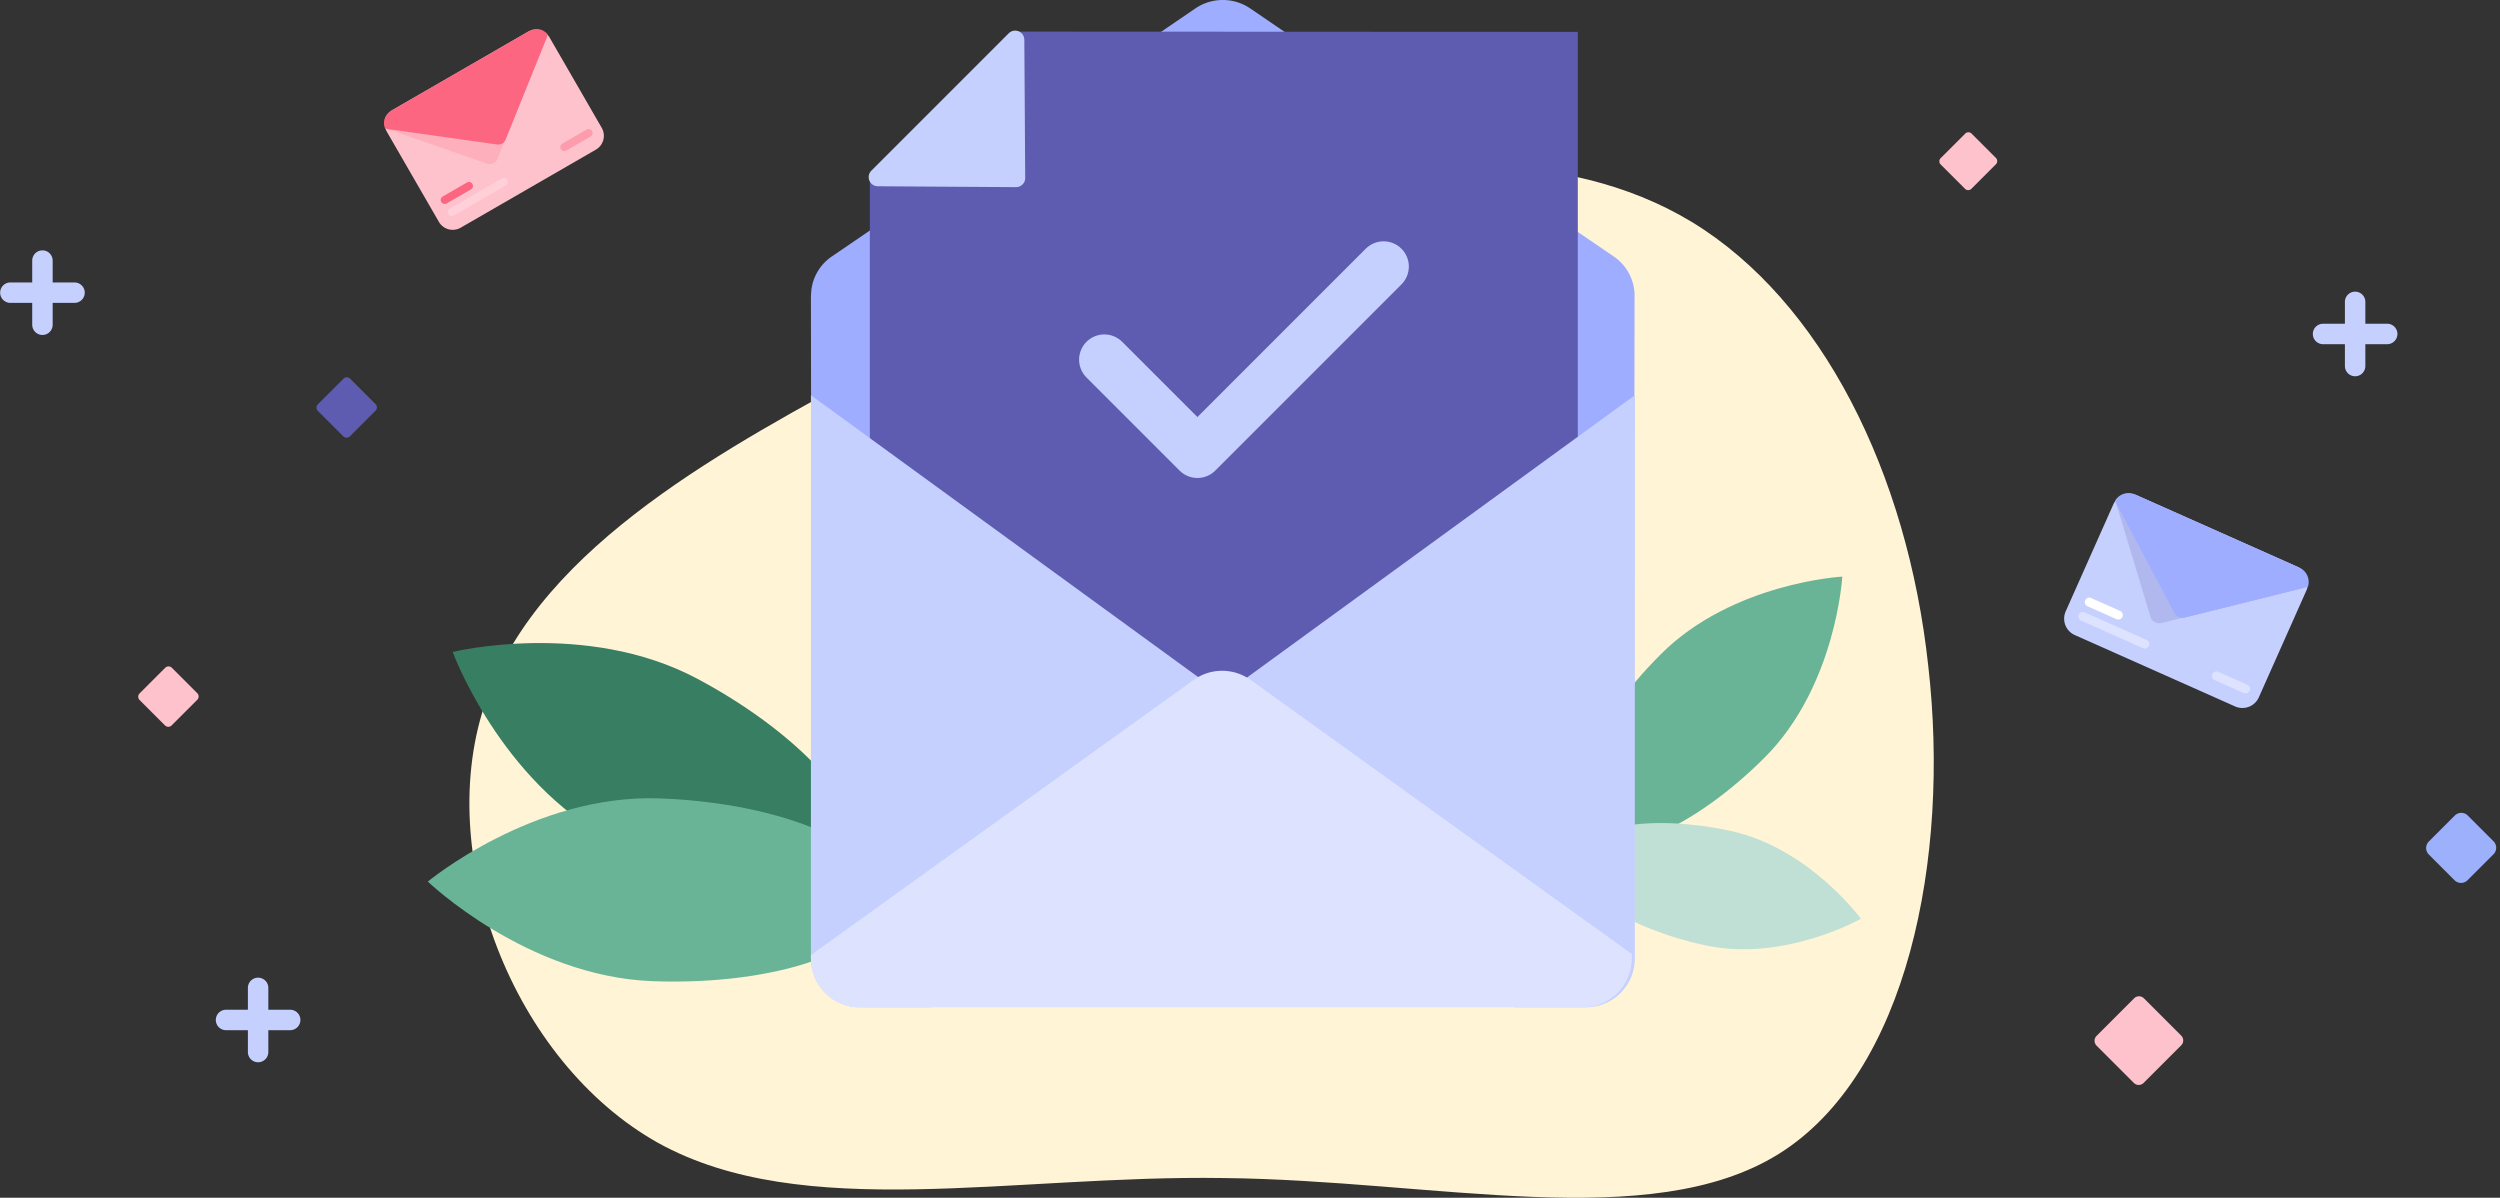 <svg xmlns="http://www.w3.org/2000/svg" xmlns:xlink="http://www.w3.org/1999/xlink" width="1089.645" height="522.049" viewBox="0 0 1089.645 522.049">
  <rect x="0" y="0" width="1089.645" height="522.049" fill="#333333" stroke="none"/>
  <defs>
    <clipPath id="clip-path">
      <path id="Pfad_7158" data-name="Pfad 7158" d="M0,0H359.109V247.386a21.281,21.281,0,0,1-21.281,21.281H21.281A21.281,21.281,0,0,1,0,247.386Z" transform="translate(0 0)" fill="#c6d0fe"/>
    </clipPath>
    <clipPath id="clip-path-2">
      <path id="Pfad_7157" data-name="Pfad 7157" d="M21.281,0H336.5a21.281,21.281,0,0,1,21.281,21.281V247.386A21.281,21.281,0,0,1,336.5,268.667H21.281A21.281,21.281,0,0,1,0,247.386V21.281A21.281,21.281,0,0,1,21.281,0Z" transform="translate(0 0)" fill="#dde3ff"/>
    </clipPath>
    <clipPath id="clip-path-3">
      <path id="Pfad_5371" data-name="Pfad 5371" d="M5.286,37.93,65.7,3.052a6.1,6.1,0,0,1,8.338,2.234L97.576,46.063A6.1,6.1,0,0,1,95.342,54.4L34.932,89.278a6.1,6.1,0,0,1-8.338-2.234L3.052,46.267A6.1,6.1,0,0,1,5.286,37.93Z" fill="#fff2c3"/>
    </clipPath>
    <clipPath id="clip-path-4">
      <path id="Pfad_5371-2" data-name="Pfad 5371" d="M33.381,2.791l71.642,31.9a6.856,6.856,0,0,1,3.478,9.06L86.97,92.106a6.856,6.856,0,0,1-9.06,3.478L6.269,63.687a6.856,6.856,0,0,1-3.478-9.06L24.322,6.269a6.856,6.856,0,0,1,9.06-3.478Z" fill="#c6d0fe"/>
    </clipPath>
  </defs>
  <g id="Gruppe_3572" data-name="Gruppe 3572" transform="translate(-427 -242.939)">
    <path id="Vereinigungsmenge_3" data-name="Vereinigungsmenge 3" d="M14.046,32.546V22.954H4.454a4.454,4.454,0,0,1,0-8.907h9.593V4.454a4.454,4.454,0,0,1,8.907,0v9.593h9.593a4.454,4.454,0,0,1,0,8.907H22.954v9.593a4.454,4.454,0,0,1-8.907,0Z" transform="translate(521 669)" fill="#c6d0fe"/>
    <path id="Vereinigungsmenge_5" data-name="Vereinigungsmenge 5" d="M14.046,32.546V22.954H4.454a4.454,4.454,0,0,1,0-8.907h9.593V4.454a4.454,4.454,0,0,1,8.907,0v9.593h9.593a4.454,4.454,0,0,1,0,8.907H22.954v9.593a4.454,4.454,0,0,1-8.907,0Z" transform="translate(1435 370)" fill="#c6d0fe"/>
    <path id="Vereinigungsmenge_4" data-name="Vereinigungsmenge 4" d="M14.046,32.546V22.954H4.454a4.454,4.454,0,0,1,0-8.907h9.593V4.454a4.454,4.454,0,0,1,8.907,0v9.593h9.593a4.454,4.454,0,0,1,0,8.907H22.954v9.593a4.454,4.454,0,0,1-8.907,0Z" transform="translate(427 352)" fill="#c6d0fe"/>
    <g id="Gruppe_3571" data-name="Gruppe 3571">
      <path id="blob" d="M112.64,43.9C49.423,78.384-33.43,121.486-57.375,189.013-81.321,256.062-45.881,347.056,17.335,382.5c63.217,34.961,154.211,13.889,246.641,15.325,91.952.958,185.819,24.425,241.852-10.536s74.711-128.828,65.133-212.639c-9.1-84.289-46.455-159-102.967-193.482-56.033-34-130.744-27.777-189.651-11.973C218.959-15,175.856,9.9,112.64,43.9Z" transform="translate(696.491 358.576)" fill="#fff5d6"/>
      <path id="Pfad_2625" data-name="Pfad 2625" d="M169.049,9.932C157.4-8.751,110.118-.305,63.436,28.8S0,115.318,0,115.318s58.932,10.237,105.613-18.865S180.7,28.615,169.049,9.932Z" transform="translate(724.162 469.443) rotate(60)" fill="#377e62"/>
      <path id="Pfad_2625-2" data-name="Pfad 2625" d="M169.048,9.932C157.4-8.751,110.118-.305,63.435,28.8S0,115.318,0,115.318s58.932,10.237,105.613-18.864S180.695,28.615,169.048,9.932Z" transform="translate(677.961 531.579) rotate(34)" fill="#69b497"/>
      <path id="Pfad_2625-3" data-name="Pfad 2625" d="M135.383,7.954C126.056-7.008,88.189-.245,50.8,23.062S0,92.353,0,92.353s47.2,8.2,84.58-15.108S144.71,22.916,135.383,7.954Z" transform="translate(1250.754 584.239) rotate(167)" fill="#69b497"/>
      <path id="Pfad_2625-4" data-name="Pfad 2625" d="M108.317,6.364C100.855-5.607,70.558-.2,40.646,18.452S0,73.89,0,73.89,37.76,80.449,67.671,61.8,115.78,18.335,108.317,6.364Z" transform="matrix(-0.719, -0.695, 0.695, -0.719, 1186.741, 696.5)" fill="#c1e0d5"/>
      <g id="Gruppe_3570" data-name="Gruppe 3570" transform="translate(9290.445 9167.347)">
        <path id="Vereinigungsmenge_2" data-name="Vereinigungsmenge 2" d="M.3,342.934,0,128.857H.044a20.676,20.676,0,0,1,9.326-17.249L167.525,3.7a21.281,21.281,0,0,1,23.988,0L349.668,111.608a20.68,20.68,0,0,1,9.32,17.847l-.247,213.479Z" transform="translate(-8510 -8924.407)" fill="#9eadff"/>
        <g id="Gruppe_3569" data-name="Gruppe 3569" transform="translate(-8486.476 -8912.718)">
          <path id="Pfad_7147" data-name="Pfad 7147" d="M61.931-.167l246.637.111V369.029H0V62.591Z" transform="translate(2.162 2.252)" fill="#5d5cb0"/>
          <path id="Pfad_7156" data-name="Pfad 7156" d="M43.483,1.187a3.99,3.99,0,0,1,5.679,0L91.486,44.054a3.99,3.99,0,0,1-2.839,6.793H4a3.99,3.99,0,0,1-2.839-6.793Z" transform="translate(101.464 35.954) rotate(135)" fill="#c6d0fe"/>
        </g>
        <g id="Gruppe_maskieren_12" data-name="Gruppe maskieren 12" transform="translate(-8510 -8754.014)" clip-path="url(#clip-path)">
          <g id="Gruppe_3568" data-name="Gruppe 3568" transform="translate(0 1.878)">
            <g id="Gruppe_3567" data-name="Gruppe 3567" transform="translate(0)">
              <path id="Pfad_7154" data-name="Pfad 7154" d="M152.521,0,305.041,209.562H0Z" transform="translate(209.562) rotate(90)" fill="#c6d0fe"/>
              <path id="Pfad_7153" data-name="Pfad 7153" d="M152.521,0,305.041,209.562H0Z" transform="translate(149.547 305.042) rotate(-90)" fill="#c6d0fe"/>
            </g>
          </g>
        </g>
        <g id="Gruppe_maskieren_11" data-name="Gruppe maskieren 11" transform="translate(-8510 -8754.014)" clip-path="url(#clip-path-2)">
          <path id="Pfad_7152" data-name="Pfad 7152" d="M243.2,11.415a21.281,21.281,0,0,1,24.845,0L435.079,131.508c16.782,12.066,8.246,38.559-12.423,38.559H88.585c-20.669,0-29.2-26.493-12.423-38.559Z" transform="translate(-76.399 114.56)" fill="#dde3ff"/>
        </g>
        <path id="Pfad_1037" data-name="Pfad 1037" d="M804.457,279.785l40.576,40.573,81.147-81.149" transform="translate(-9186.572 -9047.436)" fill="none" stroke="#c6d0fe" stroke-linecap="round" stroke-linejoin="round" stroke-miterlimit="10" stroke-width="22" style="isolation: isolate"/>
      </g>
    </g>
    <path id="Rechteck_349-2" data-name="Rechteck 349-2" d="M4,0H20.021a4,4,0,0,1,4,4V19.865a4,4,0,0,1-4,4H4a4,4,0,0,1-4-4V4A4,4,0,0,1,4,0Z" transform="translate(1482.785 612.551) rotate(-45)" fill="#9cb0fc"/>
    <path id="Rechteck_350-2" data-name="Rechteck 350-2" d="M3,0H26.178a3,3,0,0,1,3,3V25.989a3,3,0,0,1-3,3H3a3,3,0,0,1-3-3V3A3,3,0,0,1,3,0Z" transform="translate(1338.682 696.566) rotate(-45)" fill="#fec2cc"/>
    <path id="Rechteck_350-2-2" data-name="Rechteck 350-2" d="M1.958,0H17.082a1.958,1.958,0,0,1,1.958,1.958v15a1.958,1.958,0,0,1-1.958,1.958H1.958A1.958,1.958,0,0,1,0,16.959v-15A1.958,1.958,0,0,1,1.958,0Z" transform="translate(1271.478 313.244) rotate(-45)" fill="#fec2cc"/>
    <path id="Rechteck_350-2-3" data-name="Rechteck 350-2" d="M2.044,0H17.833a2.044,2.044,0,0,1,2.044,2.044V17.7a2.044,2.044,0,0,1-2.044,2.044H2.044A2.044,2.044,0,0,1,0,17.7V2.044A2.044,2.044,0,0,1,2.044,0Z" transform="translate(486.404 546.602) rotate(-45)" fill="#fec2cc"/>
    <path id="Rechteck_350-2-4" data-name="Rechteck 350-2" d="M2.044,0H17.833a2.044,2.044,0,0,1,2.044,2.044V17.7a2.044,2.044,0,0,1-2.044,2.044H2.044A2.044,2.044,0,0,1,0,17.7V2.044A2.044,2.044,0,0,1,2.044,0Z" transform="translate(564.105 420.602) rotate(-45)" fill="#5d5cb0"/>
    <g id="Gruppe_3565" data-name="Gruppe 3565" transform="translate(592.123 253.332)">
      <path id="Pfad_5366" data-name="Pfad 5366" d="M6.041,37.494l58.9-34.006a6.97,6.97,0,0,1,9.529,2.553L97.14,45.307a6.97,6.97,0,0,1-2.553,9.529l-58.9,34.006a6.97,6.97,0,0,1-9.529-2.553L3.488,47.022a6.97,6.97,0,0,1,2.553-9.529Z" fill="#fec2cc"/>
      <path id="Pfad_1110" data-name="Pfad 1110" d="M51.118,57.333a3.514,3.514,0,0,1-.652,1.2,3.84,3.84,0,0,1-2.311,1.334,3.514,3.514,0,0,1-1.369-.038L2.239,44.342c-.128-.749-.271-1.4-.373-1.981a6.138,6.138,0,0,1-.122-1.553,2.411,2.411,0,0,1,.475-1.28,4.543,4.543,0,0,1,1.417-1.163L69.64,3.72a3.239,3.239,0,0,1,1.576-.527,1.17,1.17,0,0,1,.863.344,1.571,1.571,0,0,1,.363.633,1.784,1.784,0,0,1,.074.34Z" transform="translate(0.703 1.222)" fill="#fc6681" opacity="0.2"/>
      <path id="Pfad_5369" data-name="Pfad 5369" d="M1.51,13.951,24.164.872a1.744,1.744,0,1,1,1.744,3.02L3.254,16.972A1.744,1.744,0,1,1,1.51,13.951Z" transform="translate(29.381 66.585)" fill="#ffd0d8" opacity="0.999"/>
      <path id="Pfad_5370" data-name="Pfad 5370" d="M1.51,6.976,12.082.872a1.744,1.744,0,1,1,1.744,3.021L3.254,10A1.744,1.744,0,1,1,1.51,6.976Z" transform="translate(78.464 45.222)" fill="#fc6681" opacity="0.4"/>
      <path id="Pfad_5368" data-name="Pfad 5368" d="M1.51,6.976,12.082.872a1.744,1.744,0,1,1,1.744,3.021L3.254,10A1.744,1.744,0,1,1,1.51,6.976Z" transform="translate(26.329 68.274)" fill="#fc6681"/>
      <g id="Gruppe_maskieren_8" data-name="Gruppe maskieren 8" clip-path="url(#clip-path-3)">
        <path id="Pfad_5367" data-name="Pfad 5367" d="M55.558,50.606a3.486,3.486,0,0,1-3.721,2.148l-47.554-6.7A3.432,3.432,0,0,1,2.3,45.081a3.572,3.572,0,0,1-.749-3.854A3.432,3.432,0,0,1,3.026,39.58L68.555,1.747a3.432,3.432,0,0,1,2.164-.456,3.572,3.572,0,0,1,2.964,2.576,3.432,3.432,0,0,1-.15,2.207Z" transform="translate(-0.3 -0.173)" fill="#fc6681"/>
      </g>
    </g>
    <g id="Gruppe_2888" data-name="Gruppe 2888" transform="translate(1324.165 455.653)">
      <path id="Pfad_5366-2" data-name="Pfad 5366" d="M34.277,3.19l69.851,31.1A7.836,7.836,0,0,1,108.1,44.643L87.369,91.211a7.836,7.836,0,0,1-10.354,3.974L7.164,64.086A7.836,7.836,0,0,1,3.19,53.732L23.923,7.164A7.836,7.836,0,0,1,34.277,3.19Z" fill="#c6d0fe"/>
      <path id="Pfad_1110-2" data-name="Pfad 1110" d="M37.242,57.64a3.951,3.951,0,0,1-1.526.2,4.317,4.317,0,0,1-2.74-1.22,3.951,3.951,0,0,1-.87-1.27L16.758,4.6c.6-.611,1.094-1.172,1.555-1.648a6.9,6.9,0,0,1,1.332-1.137A2.711,2.711,0,0,1,21.122,1.4a5.107,5.107,0,0,1,1.994.52L98.245,39.059a3.641,3.641,0,0,1,1.521,1.085,1.316,1.316,0,0,1,.258,1.012,1.766,1.766,0,0,1-.336.748,2.006,2.006,0,0,1-.261.292Z" transform="translate(8.131 1.106)" fill="#5d5cb0" opacity="0.2"/>
      <path id="Pfad_5369-2" data-name="Pfad 5369" d="M3.386.8,30.252,12.759a1.961,1.961,0,1,1-1.595,3.582L1.791,4.38A1.961,1.961,0,1,1,3.386.8Z" transform="translate(8.164 53.437)" fill="#fff" opacity="0.4"/>
      <path id="Pfad_5370-2" data-name="Pfad 5370" d="M3.386.8,15.923,6.379a1.961,1.961,0,1,1-1.595,3.582L1.791,4.38A1.961,1.961,0,1,1,3.386.8Z" transform="translate(66.373 79.354)" fill="#fff" opacity="0.4"/>
      <path id="Pfad_5368-2" data-name="Pfad 5368" d="M3.386.8,15.923,6.379a1.961,1.961,0,1,1-1.595,3.582L1.791,4.38A1.961,1.961,0,1,1,3.386.8Z" transform="translate(10.955 47.169)" fill="#fff"/>
      <g id="Gruppe_maskieren_8-2" data-name="Gruppe maskieren 8" clip-path="url(#clip-path-4)">
        <path id="Pfad_5367-2" data-name="Pfad 5367" d="M44.99,56.663A3.919,3.919,0,0,1,40.578,54.7L15.247,7.02a3.858,3.858,0,0,1-.427-2.45,4.016,4.016,0,0,1,3.011-3.228A3.858,3.858,0,0,1,20.3,1.6L98.017,36.2a3.858,3.858,0,0,1,1.845,1.667,4.016,4.016,0,0,1-.384,4.4,3.858,3.858,0,0,1-2.106,1.322Z" transform="translate(10.042 -0.158)" fill="#9eadff"/>
      </g>
    </g>
  </g>
</svg>
